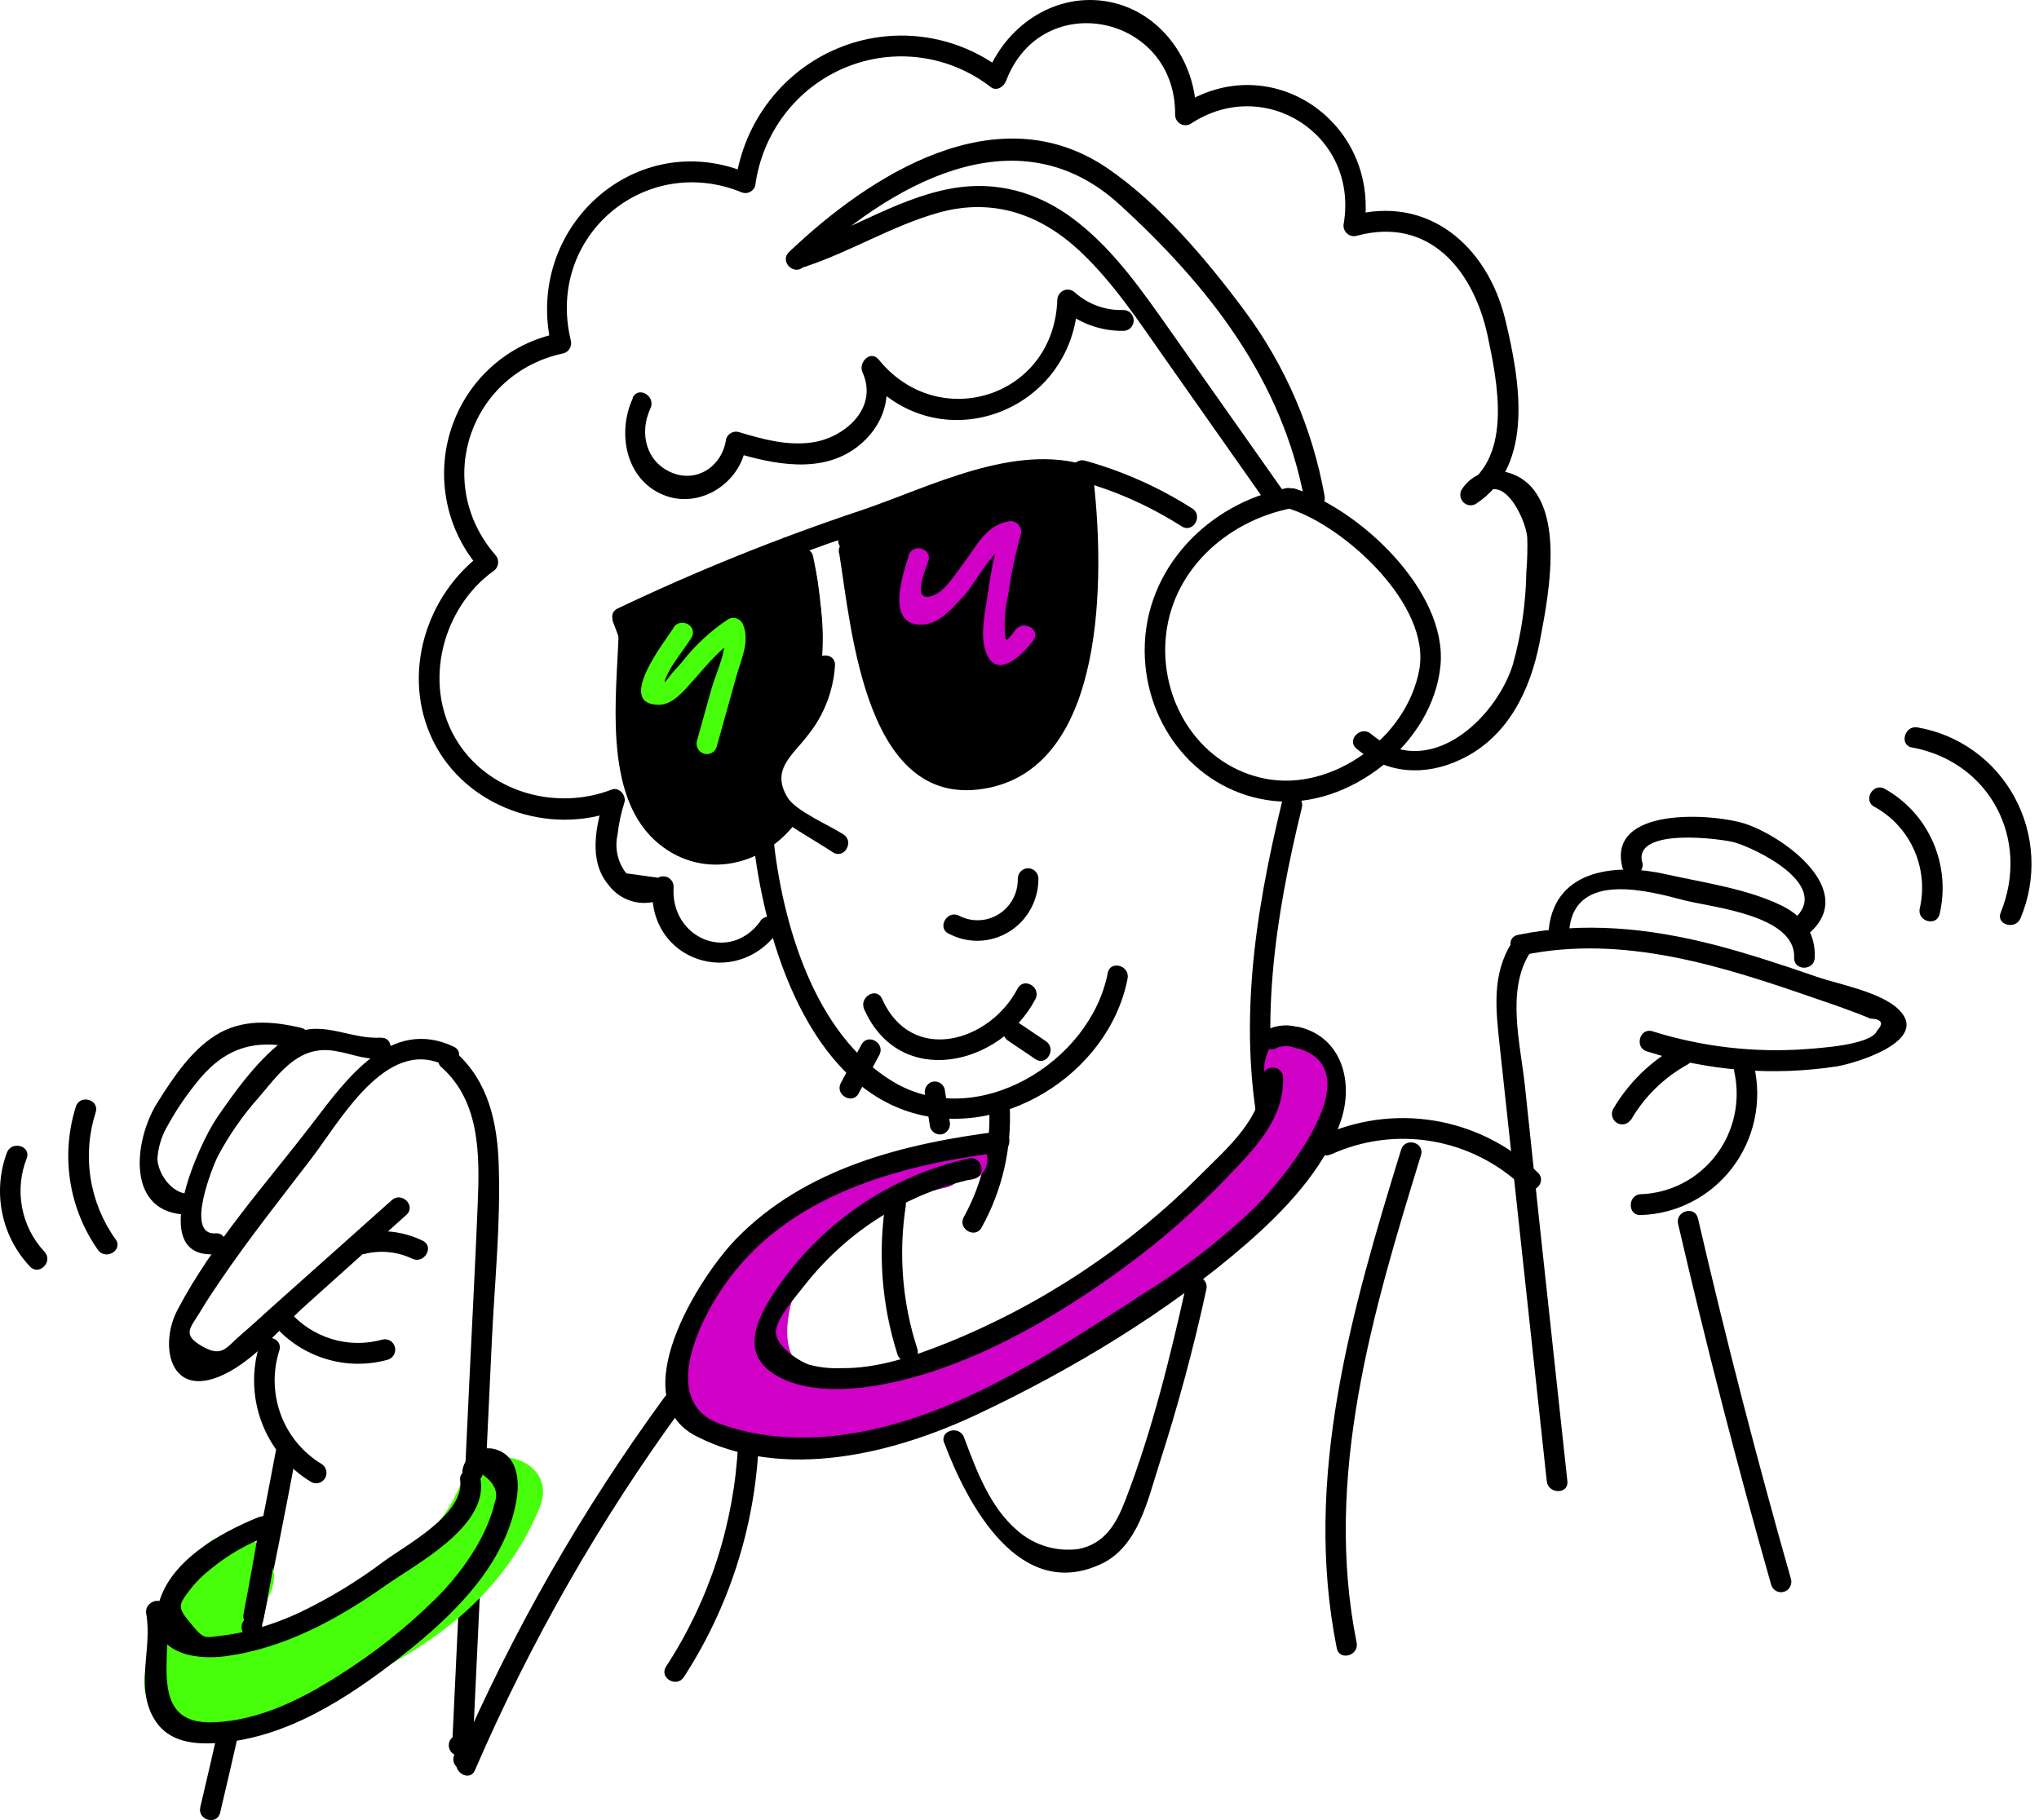 <svg width="168" height="150" viewBox="0 0 168 150" fill="none" xmlns="http://www.w3.org/2000/svg" id="upgrade-to-pro">
<path d="M67.1 54.845C66.964 57.371 65.566 59.21 63.97 61.032C63.189 61.92 61.751 63.014 61.706 64.337C61.655 65.277 62.272 65.844 62.928 66.417C64.626 67.895 66.772 69.029 68.64 70.249C69.562 70.822 70.411 69.361 69.494 68.766C68.362 68.026 65.532 66.829 64.87 65.695C63.511 63.404 65.306 62.258 66.534 60.625C67.87 58.987 68.662 56.964 68.798 54.845C68.86 53.739 67.162 53.745 67.1 54.845Z" fill="black"/>
<path d="M62.034 68.983C62.861 76.866 66.172 88.461 74.487 91.486C82.19 94.264 91.371 88.587 92.905 80.647C93.114 79.564 91.478 79.106 91.269 80.189C89.848 87.561 80.452 93.284 73.57 89.137C67.072 85.224 64.451 76.058 63.71 68.977C63.596 67.889 61.898 67.877 62.011 68.977L62.034 68.983Z" fill="black"/>
<path d="M71.204 83.173C74.141 89.802 82.445 87.831 85.309 82.337C85.818 81.357 84.352 80.492 83.843 81.472C81.545 85.883 75.098 87.773 72.67 82.308C72.222 81.3 70.757 82.177 71.204 83.173Z" fill="black"/>
<path d="M70.751 90.105L72.449 86.948C72.975 85.98 71.509 85.11 70.983 86.084L69.285 89.24C68.758 90.208 70.224 91.079 70.751 90.105Z" fill="black"/>
<path d="M76.219 90.22L76.632 92.889C76.698 93.104 76.845 93.284 77.041 93.39C77.236 93.497 77.465 93.523 77.679 93.462C77.888 93.391 78.063 93.242 78.168 93.045C78.274 92.848 78.301 92.619 78.245 92.402L77.832 89.733C77.765 89.518 77.618 89.338 77.423 89.231C77.227 89.124 76.999 89.099 76.785 89.16C76.575 89.231 76.4 89.38 76.295 89.577C76.19 89.773 76.163 90.003 76.219 90.22Z" fill="black"/>
<path d="M83.056 85.763L85.32 87.292C86.232 87.905 87.081 86.421 86.175 85.809L83.911 84.279C83 83.666 82.151 85.15 83.056 85.763Z" fill="black"/>
<path d="M78.165 76.94C78.934 77.352 79.796 77.555 80.665 77.53C81.535 77.504 82.383 77.251 83.127 76.796C83.872 76.34 84.487 75.697 84.913 74.929C85.339 74.161 85.561 73.295 85.558 72.415C85.558 72.187 85.468 71.968 85.309 71.807C85.15 71.646 84.934 71.555 84.709 71.555C84.484 71.555 84.267 71.646 84.108 71.807C83.949 71.968 83.86 72.187 83.86 72.415C83.871 72.997 83.733 73.572 83.459 74.084C83.184 74.596 82.783 75.027 82.294 75.335C81.805 75.642 81.246 75.815 80.671 75.838C80.096 75.86 79.525 75.731 79.014 75.462C78.041 74.97 77.181 76.454 78.16 76.946L78.165 76.94Z" fill="black"/>
<path d="M64.853 67.35C64.228 68.302 63.381 69.082 62.387 69.622C61.392 70.161 60.281 70.444 59.153 70.444C58.025 70.444 56.914 70.161 55.919 69.622C54.925 69.082 54.078 68.302 53.453 67.35C52.163 65.385 51.942 62.916 51.846 60.556C51.729 57.757 51.729 54.957 51.846 52.158" fill="black"/>
<path d="M64.117 66.915C60.489 71.744 54.178 69.281 53.017 63.885C52.219 60.161 52.547 55.95 52.672 52.169C52.706 51.064 51.008 51.064 50.974 52.169C50.804 57.325 49.7 65.346 53.951 69.252C57.585 72.575 62.764 71.544 65.583 67.786C66.245 66.904 64.768 66.067 64.117 66.921V66.915Z" fill="black"/>
<path d="M69.975 45.346L70.938 51.344C71.396 54.209 71.871 57.102 73.27 59.617C74.668 62.132 77.181 64.2 80.034 64.228C82.524 64.228 84.833 62.687 86.26 60.631C87.686 58.574 88.394 56.082 88.852 53.607C89.684 49.116 89.836 44.522 89.305 39.984" fill="black"/>
<path d="M69.143 45.576C70.185 52.055 71.334 67.007 81.466 64.927C91.184 62.934 90.935 47.397 90.154 39.984C90.041 38.896 88.337 38.885 88.456 39.984C88.922 44.096 88.841 48.252 88.212 52.341C87.561 56.386 86.299 61.33 82.077 62.928C72.771 66.451 71.673 50.68 70.756 45.112C70.581 44.023 68.945 44.487 69.121 45.57L69.143 45.576Z" fill="black"/>
<path d="M51.738 51.637C57.811 48.735 64.048 46.2 70.417 44.046C73.292 43.049 76.184 42.087 79.077 41.13C82.399 40.036 85.762 38.93 89.231 40.059C90.273 40.397 90.72 38.741 89.684 38.403C83.633 36.438 76.666 40.122 71.005 42.041C64.14 44.329 57.418 47.038 50.878 50.153C49.893 50.634 50.753 52.118 51.733 51.637H51.738Z" fill="black"/>
<path d="M65.351 46.28C65.957 49.101 66.18 51.992 66.013 54.873C65.951 55.979 67.649 55.973 67.711 54.873C67.876 51.847 67.635 48.811 66.992 45.851C66.76 44.768 65.124 45.226 65.356 46.309L65.351 46.28Z" fill="black"/>
<path d="M88.92 39.618C91.908 40.443 94.758 41.713 97.376 43.387C98.305 43.96 99.159 42.494 98.231 41.904C95.485 40.152 92.498 38.822 89.367 37.956C89.153 37.903 88.926 37.937 88.736 38.05C88.545 38.163 88.406 38.346 88.347 38.562C88.288 38.777 88.314 39.007 88.42 39.203C88.526 39.4 88.703 39.546 88.914 39.612L88.92 39.618Z" fill="black"/>
<path d="M105.963 40.236C99.584 41.48 94.28 46.847 94.314 53.653C94.348 59.869 98.712 65.317 104.915 66.004C111.119 66.692 118.064 61.318 118.687 54.839C119.253 48.692 111.996 41.972 106.727 40.282C105.685 39.95 105.238 41.606 106.274 41.938C110.802 43.393 117.945 49.878 116.932 55.234C115.874 60.825 109.778 65.214 104.327 64.188C99.029 63.197 95.684 58.127 96.029 52.817C96.408 47.088 101.061 42.929 106.41 41.886C107.48 41.68 107.027 40.019 105.957 40.231L105.963 40.236Z" fill="black"/>
<path d="M66.183 21.99C73.105 15.391 83.673 9.055 92.22 16.835C99.55 23.526 105.68 31.305 107.502 41.336C107.7 42.425 109.336 41.961 109.138 40.878C108.147 35.334 105.886 30.101 102.538 25.599C99.436 21.418 95.52 16.777 91.218 13.844C82.162 7.714 71.707 14.383 65.005 20.776C64.207 21.538 65.413 22.752 66.206 21.99H66.183Z" fill="black"/>
<path d="M66.443 21.945C70.156 20.701 73.558 18.588 77.328 17.528C81.828 16.267 85.79 17.66 89.101 20.816C91.852 23.434 93.952 26.671 96.131 29.764L104.237 41.291C104.865 42.184 106.336 41.325 105.703 40.425C102.586 36.003 99.469 31.578 96.352 27.152C94.144 24.024 91.914 20.805 88.909 18.404C86.079 16.113 82.739 14.967 79.094 15.425C74.447 16.033 70.377 18.863 65.991 20.306C64.96 20.65 65.425 22.311 66.443 21.962V21.945Z" fill="black"/>
<path d="M52.134 32.835C50.838 35.642 51.529 39.469 54.614 40.769C57.608 42.03 61.032 39.83 61.468 36.69L60.421 37.263C63.67 38.249 67.632 39.108 70.609 36.845C72.873 35.126 73.705 32.382 72.545 29.804L71.209 30.847C77.147 38.191 88.501 34.078 88.812 24.712L87.364 25.319C88.796 26.599 90.649 27.293 92.56 27.267C92.785 27.267 93.001 27.176 93.16 27.015C93.319 26.854 93.409 26.635 93.409 26.407C93.409 26.179 93.319 25.961 93.16 25.8C93.001 25.639 92.785 25.548 92.56 25.548C91.094 25.601 89.665 25.084 88.564 24.104C88.443 23.99 88.292 23.913 88.129 23.882C87.966 23.852 87.798 23.87 87.645 23.934C87.492 23.999 87.361 24.106 87.267 24.244C87.172 24.382 87.12 24.544 87.114 24.712C86.848 32.732 77.334 35.728 72.398 29.633C71.741 28.819 70.7 29.856 71.062 30.675C72.426 33.706 69.483 36.117 66.879 36.467C64.83 36.748 62.827 36.198 60.874 35.608C60.66 35.547 60.431 35.572 60.236 35.679C60.04 35.786 59.893 35.966 59.827 36.181C59.515 38.415 57.432 39.83 55.338 38.947C53.244 38.065 52.638 35.711 53.595 33.643C54.053 32.646 52.593 31.775 52.129 32.778L52.134 32.835Z" fill="black"/>
<path d="M62.668 75.898C60.092 79.45 55.202 77.284 55.502 73.079C55.501 72.928 55.461 72.78 55.386 72.65C55.31 72.519 55.203 72.411 55.074 72.335C54.944 72.26 54.797 72.22 54.648 72.22C54.499 72.22 54.352 72.26 54.223 72.335L51.602 71.974C51.252 71.53 51.006 71.012 50.881 70.459C50.757 69.905 50.758 69.33 50.883 68.777C50.983 67.878 51.173 66.991 51.449 66.13C51.619 65.557 51.019 64.836 50.402 65.07C45.772 66.864 40.095 65.277 37.508 60.825C34.848 56.242 36.472 50.101 40.633 47.077C40.742 47.008 40.836 46.915 40.906 46.805C40.975 46.695 41.02 46.571 41.036 46.442C41.053 46.312 41.04 46.18 41 46.056C40.959 45.932 40.892 45.819 40.803 45.725C35.606 39.692 38.793 30.704 46.463 29.111C46.674 29.043 46.85 28.894 46.956 28.696C47.061 28.499 47.087 28.268 47.029 28.051C44.951 19.458 53.17 12.55 61.179 15.878C61.393 15.94 61.623 15.915 61.819 15.808C62.014 15.701 62.161 15.52 62.226 15.305C62.508 13.169 63.339 11.146 64.638 9.438C65.936 7.731 67.655 6.399 69.623 5.577C71.591 4.754 73.737 4.47 75.848 4.753C77.958 5.035 79.958 5.875 81.646 7.187C82.128 7.548 82.716 7.136 82.892 6.672C85.841 -1.108 96.918 1.23 96.821 9.462C96.823 9.613 96.863 9.761 96.938 9.891C97.013 10.022 97.121 10.13 97.25 10.206C97.379 10.281 97.526 10.32 97.675 10.321C97.824 10.321 97.971 10.281 98.101 10.206C104.134 6.196 111.9 11.043 110.723 18.376C110.686 18.522 110.687 18.676 110.726 18.822C110.766 18.968 110.842 19.101 110.948 19.208C111.054 19.315 111.185 19.392 111.329 19.432C111.473 19.472 111.625 19.473 111.77 19.435C117.725 17.814 121.392 22.225 122.564 27.639C123.373 31.466 124.624 37.515 120.713 40.053L121.873 41.227C123.639 38.472 125.711 42.7 125.836 44.287C125.865 45.225 125.84 46.164 125.762 47.099C125.722 49.717 125.341 52.317 124.63 54.833C123.181 59.336 117.623 64.429 112.959 60.476C112.127 59.771 110.921 60.98 111.759 61.691C114.26 63.81 117.464 63.982 120.39 62.573C124.166 60.78 126.051 57.01 126.837 53.017C127.505 49.546 128.722 43.473 126.407 40.414C124.885 38.403 121.828 38.174 120.424 40.362C120.336 40.527 120.302 40.715 120.328 40.901C120.354 41.086 120.439 41.258 120.57 41.39C120.7 41.522 120.87 41.608 121.053 41.635C121.236 41.661 121.423 41.627 121.585 41.537C126.504 38.346 125.207 31.225 124.024 26.333C122.558 20.295 117.679 16.021 111.334 17.774L112.381 18.834C113.785 10.115 104.7 3.819 97.269 8.723L98.548 9.467C98.599 5.022 95.548 0.777 91.065 0.095C86.752 -0.558 82.796 2.221 81.284 6.219L82.529 5.704C80.614 4.258 78.361 3.34 75.99 3.04C73.619 2.74 71.212 3.068 69.003 3.992C66.795 4.916 64.862 6.404 63.392 8.31C61.922 10.217 60.967 12.477 60.619 14.87L61.666 14.297C52.4 10.355 43.106 18.759 45.438 28.527L46.004 27.467C43.979 27.867 42.095 28.804 40.545 30.183C38.995 31.561 37.835 33.332 37.184 35.314C36.532 37.296 36.413 39.417 36.838 41.461C37.263 43.504 38.217 45.397 39.602 46.945L39.772 45.593C35.069 49.03 33.025 55.647 35.686 61.06C38.408 66.577 45.274 68.92 50.849 66.755L49.802 65.695C49.129 68.026 48.421 70.885 50.142 72.936C50.699 73.681 51.511 74.187 52.419 74.354C53.326 74.522 54.263 74.339 55.044 73.841L53.764 73.096C53.334 79.198 60.619 81.581 64.094 76.78C64.739 75.886 63.268 75.027 62.628 75.915L62.668 75.898Z" fill="black"/>
<path d="M105.629 66.084C103.365 75.416 101.899 84.989 103.999 94.51C104.236 95.587 105.872 95.135 105.634 94.052C103.602 84.852 105.068 75.565 107.265 66.554C107.525 65.483 105.889 65.025 105.629 66.096V66.084Z" fill="black"/>
<path d="M81.494 91.131C81.683 94.325 80.96 97.507 79.411 100.297C78.879 101.265 80.345 102.13 80.877 101.162C82.576 98.109 83.379 94.629 83.192 91.131C83.135 90.031 81.437 90.025 81.494 91.131Z" fill="black"/>
<path d="M72.992 98.944C72.313 103.183 72.639 107.524 73.943 111.611C74.277 112.659 75.918 112.183 75.579 111.152C74.348 107.365 74.022 103.336 74.628 99.397C74.792 98.314 73.156 97.85 72.992 98.939V98.944Z" fill="black"/>
<path d="M77.792 118.892C79.694 123.962 83.973 132.068 90.743 128.883C93.788 127.451 94.569 123.59 95.514 120.662C97.042 115.924 98.344 111.112 99.397 106.254C99.635 105.177 97.999 104.719 97.761 105.796C96.431 111.794 94.931 117.912 92.718 123.647C91.977 125.572 91.02 127.233 88.869 127.657C87.968 127.781 87.05 127.708 86.178 127.445C85.307 127.181 84.501 126.732 83.814 126.127C81.55 124.191 80.452 121.178 79.428 118.457C79.043 117.431 77.401 117.884 77.792 118.915V118.892Z" fill="black"/>
<path d="M60.812 119.012C60.496 125.551 58.447 131.883 54.88 137.344C54.28 138.272 55.751 139.132 56.346 138.209C60.059 132.49 62.188 125.866 62.51 119.029C62.566 117.924 60.868 117.93 60.812 119.029V119.012Z" fill="black"/>
<path d="M37.395 86.261C32.21 83.821 28.61 88.833 25.803 92.505C22.011 97.461 17.528 102.399 14.613 107.973C13.164 110.734 13.894 115.008 17.879 113.518C20.669 112.476 23.058 109.474 25.237 107.526L33.484 100.119C34.305 99.385 33.099 98.171 32.284 98.904L22.379 107.744C21.552 108.483 20.743 109.245 19.899 109.961C18.637 111.032 18.332 111.92 16.651 110.946C14.969 109.972 15.671 109.468 16.509 108.082C17.018 107.228 17.567 106.397 18.128 105.578C20.488 102.095 23.114 98.801 25.667 95.461C28.027 92.379 31.791 85.51 36.535 87.745C37.52 88.209 38.38 86.725 37.389 86.261H37.395Z" fill="black"/>
<path d="M31.384 85.511C28.696 85.694 26.228 83.792 23.715 85.511C21.451 87.034 19.368 89.927 17.839 92.167C16.43 94.235 12.009 103.791 17.766 103.361C18.847 103.281 18.858 101.562 17.766 101.643C15.202 101.832 17.539 96.086 17.953 95.278C18.887 93.522 20.027 91.887 21.349 90.409C22.854 88.656 24.383 86.398 27.009 86.547C28.543 86.633 29.777 87.355 31.373 87.246C32.46 87.172 32.465 85.453 31.373 85.528L31.384 85.511Z" fill="black"/>
<path d="M24.818 84.709C22.396 84.136 19.916 83.947 17.726 85.344C15.705 86.628 14.245 88.845 12.983 90.844C11.007 93.966 10.306 100.084 15.53 100.102C15.755 100.102 15.971 100.011 16.13 99.85C16.289 99.689 16.379 99.47 16.379 99.242C16.379 99.014 16.289 98.796 16.13 98.635C15.971 98.474 15.755 98.383 15.53 98.383C14.171 98.383 13 96.727 12.971 95.479C13.034 94.53 13.318 93.609 13.798 92.792C14.445 91.614 15.19 90.493 16.022 89.441C18.286 86.484 20.754 85.545 24.365 86.37C25.43 86.611 25.882 84.955 24.818 84.714V84.709Z" fill="black"/>
<path d="M36.399 87.974C39.591 90.838 39.523 95.284 39.359 99.277C39.161 104.141 38.901 109.016 38.669 113.868L37.293 143.044C37.242 144.15 38.94 144.15 38.991 143.044L40.525 110.499C40.752 105.687 41.261 100.801 41.091 95.983C40.978 92.511 40.242 89.143 37.582 86.754C36.767 86.02 35.561 87.235 36.382 87.968L36.399 87.974Z" fill="black"/>
<path d="M31.514 110.396C30.136 110.784 28.678 110.766 27.309 110.345C25.941 109.924 24.72 109.117 23.788 108.019C23.064 107.188 21.864 108.408 22.588 109.233C23.734 110.545 25.221 111.504 26.879 112.002C28.537 112.501 30.3 112.518 31.967 112.052C32.178 111.986 32.355 111.839 32.461 111.643C32.567 111.447 32.594 111.217 32.535 111.002C32.476 110.786 32.336 110.602 32.146 110.489C31.955 110.376 31.729 110.343 31.514 110.396Z" fill="black"/>
<path d="M30.088 103.327C31.39 103.014 32.759 103.157 33.971 103.734C34.956 104.204 35.816 102.72 34.825 102.25C33.211 101.463 31.379 101.261 29.635 101.677C28.571 101.923 29.024 103.579 30.088 103.333V103.327Z" fill="black"/>
<path d="M21.377 110.843C20.727 112.938 20.795 115.194 21.57 117.245C22.346 119.295 23.784 121.02 25.65 122.14C25.844 122.245 26.071 122.27 26.282 122.209C26.494 122.149 26.674 122.008 26.785 121.815C26.895 121.623 26.928 121.395 26.876 121.179C26.824 120.963 26.691 120.775 26.505 120.656C24.962 119.728 23.776 118.297 23.142 116.597C22.507 114.898 22.462 113.03 23.013 111.301C23.347 110.247 21.705 109.795 21.377 110.843Z" fill="black"/>
<path d="M22.73 119.562C20.884 129.4 18.809 139.189 16.503 148.928C16.249 150.005 17.884 150.463 18.139 149.386C20.449 139.647 22.524 129.859 24.365 120.02C24.569 118.938 22.933 118.474 22.73 119.562Z" fill="black"/>
<path d="M124.562 77.691C122.904 80.297 123.243 83.179 123.56 86.135C123.979 90.069 124.404 94.001 124.834 97.93L127.443 122.066C127.562 123.154 129.26 123.166 129.141 122.066L126.775 100.159L125.643 89.486C125.275 86.049 124.087 81.621 126.051 78.539C126.617 77.605 125.174 76.746 124.585 77.674L124.562 77.691Z" fill="black"/>
<path d="M9.524 102.135C8.456 100.645 7.75 98.92 7.465 97.101C7.18 95.282 7.323 93.421 7.883 91.669C8.211 90.609 6.57 90.157 6.247 91.211C5.626 93.184 5.467 95.276 5.782 97.322C6.097 99.368 6.879 101.312 8.064 103C8.687 103.9 10.164 103.041 9.53 102.135H9.524Z" fill="black"/>
<path d="M3.666 103.161C2.721 102.153 2.081 100.892 1.822 99.528C1.562 98.164 1.693 96.752 2.2 95.461C2.585 94.424 0.943 93.978 0.564 95.003C-0.022 96.588 -0.155 98.308 0.182 99.966C0.518 101.624 1.31 103.152 2.466 104.375C3.213 105.183 4.413 103.969 3.666 103.161Z" fill="black"/>
<path d="M125.502 78.711C133.777 76.992 141.916 79.621 149.682 82.32C150.52 82.612 151.38 82.893 152.195 83.202C152.837 83.427 153.469 83.674 154.091 83.941C155.046 83.983 155.235 84.315 154.658 84.938C154.188 86.141 149.756 86.381 148.771 86.462C144.508 86.769 140.225 86.269 136.143 84.989C135.096 84.668 134.649 86.33 135.69 86.645C140.758 88.268 146.126 88.689 151.38 87.877C152.886 87.619 159.072 85.78 156.446 83.202C154.952 81.735 151.505 81.134 149.654 80.487C146.863 79.524 144.056 78.59 141.198 77.851C135.871 76.488 130.477 75.932 125.06 77.049C123.991 77.267 124.443 78.928 125.513 78.705L125.502 78.711Z" fill="black"/>
<path d="M129.311 76.493C129.877 71.762 135.911 73.446 138.798 74.202C141.028 74.775 147.961 75.411 147.826 78.922C147.786 80.028 149.484 80.028 149.524 78.922C149.597 76.94 148.607 75.537 146.858 74.666C144.028 73.251 140.349 72.741 137.235 72.042C133.307 71.154 128.179 71.544 127.613 76.516C127.483 77.611 129.181 77.605 129.311 76.516V76.493Z" fill="black"/>
<path d="M135.311 71.08C134.535 68.147 141.871 69.132 142.895 69.419C144.594 69.888 151.171 73.022 147.69 75.841C146.835 76.534 148.046 77.743 148.89 77.055C153.282 73.503 147.005 68.949 143.795 67.889C141.163 67.03 132.339 66.422 133.686 71.527C133.752 71.74 133.896 71.92 134.09 72.027C134.284 72.134 134.511 72.161 134.724 72.101C134.937 72.042 135.118 71.9 135.23 71.708C135.342 71.515 135.375 71.286 135.322 71.069L135.311 71.08Z" fill="black"/>
<path d="M154.454 66.497C155.892 67.288 157.034 68.534 157.707 70.044C158.38 71.555 158.545 73.246 158.178 74.861C157.929 75.938 159.571 76.396 159.814 75.319C160.275 73.336 160.082 71.254 159.264 69.392C158.447 67.53 157.049 65.99 155.286 65.007C154.329 64.475 153.469 65.958 154.431 66.491L154.454 66.497Z" fill="black"/>
<path d="M157.567 61.605C163.94 62.796 167.297 69.155 164.846 75.205C164.432 76.23 166.074 76.671 166.481 75.663C167.149 74.077 167.452 72.359 167.368 70.637C167.285 68.915 166.817 67.235 166 65.723C165.183 64.21 164.038 62.905 162.651 61.905C161.263 60.905 159.67 60.236 157.991 59.949C156.921 59.749 156.463 61.404 157.538 61.605H157.567Z" fill="black"/>
<path d="M135.181 100.136C136.644 100.093 138.079 99.723 139.383 99.05C140.687 98.378 141.828 97.422 142.722 96.249C143.617 95.077 144.243 93.719 144.556 92.272C144.869 90.825 144.86 89.326 144.531 87.882C144.311 86.799 142.675 87.258 142.896 88.341C143.157 89.529 143.156 90.76 142.893 91.948C142.63 93.136 142.112 94.25 141.376 95.212C140.639 96.174 139.702 96.96 138.631 97.514C137.561 98.068 136.383 98.376 135.181 98.417C134.094 98.475 134.088 100.193 135.181 100.136Z" fill="black"/>
<path d="M134.371 92.311C135.488 90.38 137.105 88.795 139.047 87.728C140.003 87.195 139.149 85.711 138.192 86.244C136.005 87.45 134.18 89.231 132.911 91.4C132.807 91.596 132.783 91.825 132.843 92.039C132.902 92.253 133.042 92.436 133.232 92.548C133.422 92.66 133.647 92.693 133.861 92.64C134.075 92.587 134.26 92.453 134.377 92.265L134.371 92.311Z" fill="black"/>
<path d="M138.265 100.869C140.575 110.849 143.131 120.763 145.935 130.613C146 130.826 146.145 131.006 146.339 131.113C146.533 131.22 146.76 131.247 146.973 131.187C147.186 131.128 147.367 130.987 147.479 130.794C147.59 130.601 147.623 130.372 147.571 130.155C144.767 120.305 142.211 110.39 139.901 100.411C139.652 99.334 138.016 99.792 138.265 100.869Z" fill="black"/>
<path d="M109.665 95.141C112.274 93.951 115.175 93.574 117.997 94.058C120.819 94.541 123.436 95.863 125.513 97.856C126.306 98.618 127.511 97.403 126.713 96.641C124.363 94.384 121.397 92.893 118.2 92.361C115.003 91.829 111.722 92.28 108.782 93.657C107.791 94.115 108.651 95.593 109.636 95.141H109.665Z" fill="black"/>
<path d="M115.444 94.745C111.351 108.024 107.338 121.848 110.14 135.826C110.355 136.909 111.997 136.45 111.776 135.368C109.042 121.722 113.089 108.151 117.079 95.204C117.408 94.144 115.766 93.691 115.444 94.745Z" fill="black"/>
<path d="M54.778 115.105C47.979 124.393 42.239 134.429 37.667 145.021C37.231 146.023 38.697 146.9 39.133 145.886C43.705 135.294 49.445 125.258 56.243 115.97C56.894 115.082 55.423 114.223 54.778 115.105Z" fill="black"/>
<path d="M38.199 145.84C38.424 145.84 38.64 145.749 38.799 145.588C38.959 145.427 39.048 145.208 39.048 144.981C39.048 144.753 38.959 144.534 38.799 144.373C38.64 144.212 38.424 144.121 38.199 144.121C37.974 144.121 37.758 144.212 37.599 144.373C37.439 144.534 37.35 144.753 37.35 144.981C37.35 145.208 37.439 145.427 37.599 145.588C37.758 145.749 37.974 145.84 38.199 145.84Z" fill="black"/>
<path d="M37.825 144.694C38.05 144.694 38.267 144.604 38.426 144.442C38.585 144.281 38.674 144.063 38.674 143.835C38.674 143.607 38.585 143.388 38.426 143.227C38.267 143.066 38.05 142.975 37.825 142.975C37.6 142.975 37.384 143.066 37.225 143.227C37.066 143.388 36.976 143.607 36.976 143.835C36.976 144.063 37.066 144.281 37.225 144.442C37.384 144.604 37.6 144.694 37.825 144.694Z" fill="black"/>
<path d="M51.353 51.081L53.566 56.73C53.867 57.581 54.246 58.402 54.699 59.181C55.236 59.977 55.85 60.716 56.532 61.387C57.489 62.395 58.57 63.461 59.928 63.598C61.213 63.73 62.442 62.991 63.376 62.086C65.295 60.115 66.493 57.541 66.772 54.787C67.043 52.051 66.811 49.287 66.087 46.636C66.057 46.429 65.98 46.233 65.86 46.063C65.481 45.61 64.762 45.839 64.242 46.097C61.158 47.723 57.855 48.882 54.438 49.534C53.425 49.695 53.544 50.72 51.783 50.846" fill="black"/>
<path d="M50.532 51.31C52.23 55.693 53.855 62.195 58.734 64.16C62.889 65.832 66.177 60.608 67.156 57.285C67.842 54.737 67.971 52.069 67.536 49.465C67.332 48.05 67.343 45.358 65.538 45.02C64.947 44.994 64.361 45.129 63.84 45.41C61.955 46.108 60.2 47.128 58.27 47.747C56.877 48.205 55.123 48.262 53.81 48.892C52.944 49.311 52.678 49.872 51.585 50.038C50.493 50.204 50.968 51.883 52.038 51.694C53.108 51.505 53.487 51.001 54.353 50.605C55.983 49.866 57.975 49.666 59.708 49.036C60.947 48.583 63.273 47.031 64.53 47.094C65.307 46.582 65.641 46.84 65.532 47.867L65.73 48.881C65.962 50.155 66.08 51.447 66.081 52.742C66.081 56.431 62.922 66.147 57.727 61.381C54.698 58.603 53.623 54.581 52.163 50.846C51.766 49.832 50.119 50.273 50.527 51.304L50.532 51.31Z" fill="black"/>
<path d="M70.643 45.266L74.605 43.702C75.602 43.307 75.171 41.663 74.153 42.047L69.67 43.685C69.546 43.723 69.433 43.788 69.337 43.876C69.242 43.964 69.167 44.072 69.118 44.193C69.069 44.313 69.048 44.444 69.055 44.574C69.062 44.704 69.098 44.831 69.16 44.946C69.8 46.229 70.943 46.091 72.053 45.518C73.183 44.893 74.392 44.425 75.647 44.126C76.823 43.945 77.939 43.486 78.907 42.786C79.076 42.675 79.202 42.508 79.261 42.313C79.32 42.119 79.31 41.909 79.231 41.721C79.153 41.534 79.011 41.38 78.832 41.288C78.653 41.195 78.447 41.17 78.251 41.216L74.939 41.669C73.994 41.8 74.215 43.416 75.166 43.359C77.076 43.203 78.96 42.818 80.781 42.213C81.805 41.898 87.211 39.836 87.68 40.775L88.19 39.515C84.436 40.286 80.788 41.517 77.328 43.181C76.343 43.651 77.203 45.135 78.183 44.665C81.514 43.075 85.025 41.901 88.637 41.17C88.761 41.133 88.875 41.069 88.971 40.981C89.067 40.894 89.143 40.785 89.192 40.664C89.24 40.543 89.262 40.413 89.254 40.282C89.246 40.151 89.209 40.024 89.146 39.91C88.371 38.369 86.141 39.005 84.771 39.285C81.511 39.939 78.545 41.428 75.149 41.646L75.375 43.336L78.686 42.883L78.03 41.291C77.684 41.548 70.57 43.966 70.609 44.052L70.1 45.312L74.583 43.674L74.13 42.018L70.168 43.582C69.16 43.983 69.602 45.644 70.621 45.238L70.643 45.266Z" fill="black"/>
<path d="M14.239 141.887C20.516 143.858 27.048 140.042 32.403 137.029C37.757 134.016 42.127 130 44.482 124.191C46.134 120.101 39.569 118.319 37.933 122.364C36.297 126.408 32.601 129.055 28.978 131.094C25.356 133.134 20.25 136.582 16.05 135.259C11.851 133.936 10.079 140.581 14.245 141.887H14.239Z" fill="#47FF0B"/>
<path d="M21.032 133.271C21.088 133.116 21.145 132.962 21.213 132.807L20.873 133.626C21.119 133.066 21.428 132.537 21.796 132.051L21.264 132.744C21.366 132.612 21.473 132.486 21.581 132.36C22.2 131.705 22.556 130.838 22.577 129.931C22.569 129.021 22.212 128.15 21.581 127.502C20.296 126.305 18.032 126.064 16.775 127.502C15.762 128.652 14.982 129.991 14.477 131.444C14.297 132.103 14.315 132.801 14.529 133.449C14.743 134.098 15.144 134.667 15.679 135.084C16.215 135.501 16.86 135.747 17.535 135.79C18.209 135.834 18.881 135.673 19.464 135.328C20.204 134.845 20.756 134.119 21.026 133.271H21.032Z" fill="#47FF0B"/>
<path d="M12.049 133.002C12.558 135.815 11.16 138.862 12.615 141.509C13.668 143.451 15.683 143.772 17.709 143.657C23.505 143.331 28.656 139.951 33.116 136.456C37.214 133.242 41.72 128.963 42.574 123.498C42.801 122.043 42.648 120.141 41.069 119.528C40.777 119.404 40.462 119.345 40.147 119.358C39.831 119.37 39.521 119.452 39.24 119.598C38.959 119.745 38.713 119.952 38.519 120.205C38.326 120.458 38.189 120.751 38.12 121.063C37.882 122.14 39.518 122.598 39.755 121.521C40.752 122.209 41.086 122.988 40.757 123.859C40.658 124.277 40.534 124.688 40.384 125.09C40.066 125.953 39.667 126.784 39.195 127.571C38.261 129.111 37.141 130.527 35.861 131.787C33.452 134.163 30.795 136.266 27.937 138.06C24.875 140.031 21.383 141.767 17.692 141.939C11.941 142.214 14.336 136.141 13.685 132.549C13.486 131.461 11.851 131.925 12.049 133.008V133.002Z" fill="black"/>
<path d="M21.349 125.016C18.145 126.305 13.747 128.734 12.994 132.509C12.264 136.158 15.875 136.869 18.654 136.485C23.46 135.82 27.801 133.454 31.741 130.682C34.35 128.843 40.118 125.87 39.614 122.008C39.472 120.926 37.775 120.914 37.916 122.008C38.278 124.77 33.473 127.325 31.69 128.631C29.514 130.271 27.183 131.691 24.733 132.87C23.38 133.503 21.972 134.009 20.528 134.382C19.805 134.563 19.071 134.699 18.332 134.789C16.781 134.984 16.826 135.133 15.694 133.769C14.562 132.406 14.704 132.263 15.694 130.957C16.189 130.329 16.759 129.767 17.392 129.284C18.741 128.18 20.251 127.297 21.869 126.666C22.871 126.265 22.435 124.598 21.416 125.01L21.349 125.016Z" fill="black"/>
<path d="M77.039 94.505C71.515 95.746 66.415 98.448 62.26 102.336C59.051 105.361 54.608 110.453 55.881 115.323C57.189 120.341 64.938 119.001 68.577 118.52C74.96 117.598 81.123 115.499 86.758 112.327C92.033 109.341 96.986 105.806 101.536 101.78C105.391 98.457 110.74 94.614 110.168 88.799C109.998 87.08 109.093 85.304 107.191 85.115C105.289 84.926 104.219 86.335 104.163 88.071C104.106 89.807 104.021 90.735 103.031 92.265C102.244 93.485 101.395 94.665 100.495 95.799C98.688 98.065 96.696 100.173 94.54 102.101C89.571 106.562 83.784 109.992 77.509 112.195C74.526 113.238 71.283 114.217 68.102 114.452C66.737 114.555 64.875 114.613 63.822 113.518C62.124 111.771 63.755 108.712 64.592 107.028L61.49 105.704C60.681 107.83 59.855 109.949 59.062 112.08C58.496 113.53 57.93 114.945 58.626 116.446C59.962 119.264 63.257 118.875 65.453 117.477C65.709 117.325 65.921 117.109 66.069 116.848C66.216 116.588 66.294 116.293 66.294 115.993C66.294 115.693 66.216 115.398 66.069 115.138C65.921 114.878 65.709 114.661 65.453 114.509C64.305 113.656 63.341 112.574 62.623 111.33L60.302 113.679C62.189 114.58 64.053 115.518 65.894 116.492L67.202 113.352C64.451 112.716 60.828 109.084 64.275 106.598L61.723 105.114L61.406 109.268H64.802C64.719 107.769 65.142 106.286 66.002 105.063L63.07 103.344C61.575 106.598 60.557 111.548 62.894 114.716C65.13 117.746 70.903 116.818 74.067 116.681C76.247 116.589 76.258 113.152 74.067 113.243C72.035 113.329 68.826 113.816 66.851 113.117C63.715 112.012 64.977 107.308 66.002 105.097C66.191 104.706 66.228 104.257 66.103 103.84C65.978 103.424 65.701 103.07 65.329 102.852C64.956 102.634 64.516 102.567 64.097 102.664C63.677 102.762 63.31 103.017 63.07 103.379C61.888 105.121 61.304 107.208 61.406 109.319C61.479 111.553 64.638 111.508 64.802 109.319L65.119 105.166C65.118 104.864 65.04 104.567 64.89 104.306C64.74 104.044 64.525 103.827 64.266 103.677C64.007 103.526 63.714 103.448 63.415 103.449C63.117 103.449 62.824 103.53 62.566 103.682C56.809 107.83 60.302 115.334 66.302 116.715C68.102 117.133 69.386 114.509 67.609 113.576C65.832 112.642 63.896 111.662 62.017 110.763C60.568 110.07 58.745 111.542 59.696 113.112C60.739 114.847 62.123 116.348 63.76 117.523V114.555C60.658 116.532 63.019 111.301 63.194 110.912L64.813 106.661C65.504 104.851 62.549 103.608 61.711 105.338C59.979 108.815 58.394 113.57 62.006 116.446C65.181 118.972 69.93 117.861 73.484 117.019C82.784 114.764 91.332 110.067 98.265 103.401C101.548 100.245 105.227 96.303 107.129 92.081C107.614 91.156 107.835 90.113 107.768 89.068C107.44 87.029 106.857 89.922 106.71 90.678C106.144 93.617 103.495 95.524 101.401 97.415C92.571 105.366 82.467 112.401 70.677 114.756C67.886 115.329 63.358 116.314 60.545 115.369C56.94 114.154 61.111 108.758 62.538 107.074C66.573 102.404 71.988 99.174 77.979 97.862C80.112 97.375 79.207 94.058 77.073 94.545L77.039 94.505Z" fill="#D000C7"/>
<path d="M79.711 97.243C81.896 97.243 81.901 93.806 79.711 93.806C77.52 93.806 77.52 97.243 79.711 97.243Z" fill="#D000C7"/>
<path d="M82.388 93.239C74.566 94.218 66.347 96.229 60.636 102.118C57.562 105.292 51.308 115.237 57.364 118.359C64.587 122.083 73.683 119.797 80.571 116.537C88.252 112.917 96.244 108.122 102.686 102.513C105.753 99.844 109.116 96.361 110.468 92.397C111.549 89.228 110.599 85.522 107.072 84.645C106.008 84.388 105.555 86.043 106.619 86.301C113.412 87.957 105.776 97.123 103.484 99.42C100.646 102.152 97.528 104.57 94.184 106.632C87.324 111.055 80.033 115.987 71.979 117.792C67.819 118.726 63.319 118.817 59.272 117.322C54.364 115.512 57.574 108.872 59.719 105.865C64.875 98.492 73.949 96.034 82.36 94.98C83.43 94.848 83.441 93.124 82.36 93.261L82.388 93.239Z" fill="black"/>
<path d="M79.835 95.467C73.215 96.929 67.421 100.95 63.687 106.672C62.476 108.551 61.179 111.158 63.302 112.894C65.64 114.807 69.624 114.641 72.358 114.16C79.603 112.888 86.797 108.735 92.667 104.421C95.705 102.193 98.546 99.701 101.157 96.974C103.348 94.682 105.81 92.225 105.719 88.816C105.719 87.71 104.021 87.71 104.021 88.816C104.106 92.081 101.112 94.614 98.984 96.75C92.989 102.778 85.852 107.517 78.001 110.683C75.256 111.782 72.251 112.808 69.262 112.751C68.385 112.788 67.507 112.692 66.659 112.464C65.725 112.132 64.032 110.975 63.93 109.875C63.828 108.775 65.696 106.707 66.341 105.865C69.851 101.412 74.775 98.326 80.277 97.128C81.341 96.888 80.894 95.232 79.824 95.473L79.835 95.467Z" fill="black"/>
<path d="M55.468 51.785C54.857 52.754 50.691 58.007 54.217 58.087C55.417 58.121 56.334 56.941 57.047 56.157C58.236 54.828 59.312 53.435 60.846 52.519L59.6 52.003C60.104 53.252 58.978 55.481 58.638 56.706L57.415 61.083C57.363 61.3 57.396 61.53 57.508 61.722C57.619 61.915 57.801 62.056 58.014 62.116C58.226 62.176 58.454 62.149 58.647 62.042C58.841 61.934 58.986 61.755 59.051 61.541L60.681 55.704C61.049 54.386 61.785 52.891 61.247 51.545C61.21 51.42 61.146 51.305 61.059 51.209C60.972 51.112 60.865 51.036 60.746 50.987C60.627 50.937 60.498 50.916 60.369 50.923C60.241 50.93 60.115 50.967 60.002 51.029C58.566 51.978 57.291 53.157 56.227 54.518C55.983 54.799 55.74 55.091 55.485 55.349C55.23 55.607 54.523 56.712 54.84 55.922C55.293 54.776 56.295 53.63 56.94 52.605C57.585 51.579 56.063 50.806 55.474 51.74L55.468 51.785Z" fill="#47FF0B"/>
<path d="M74.866 45.822C74.373 47.357 72.896 51.717 76.117 51.465C77.453 51.362 78.579 50.015 79.411 49.11C80.543 47.873 81.828 44.963 83.532 44.648L82.484 43.582C82.002 45.341 81.635 47.13 81.386 48.938C81.2 50.33 80.741 52.209 81.177 53.584C82.009 56.174 84.2 54.043 85.139 52.777C85.801 51.894 84.324 51.058 83.673 51.912C82.717 53.189 82.898 52.771 82.779 51.912C82.754 50.949 82.849 49.986 83.062 49.047C83.304 47.355 83.654 45.681 84.109 44.035C84.146 43.888 84.145 43.734 84.106 43.588C84.066 43.442 83.99 43.309 83.884 43.203C83.778 43.096 83.647 43.018 83.503 42.978C83.359 42.938 83.207 42.937 83.062 42.975C81.205 43.319 80.447 45.037 79.394 46.412C78.828 47.163 77.9 48.641 77.022 49.019C74.939 49.924 76.27 46.939 76.49 46.24C76.83 45.186 75.189 44.733 74.855 45.782L74.866 45.822Z" fill="#D000C7"/>
<path d="M21.699 133.466C22.152 131.228 22.558 128.98 22.916 126.723C23.092 125.64 21.45 125.176 21.281 126.265C20.903 128.522 20.498 130.77 20.064 133.008C19.849 134.085 21.484 134.549 21.699 133.466Z" fill="black"/>
<path d="M20.749 134.955C20.974 134.955 21.19 134.865 21.349 134.704C21.508 134.542 21.598 134.324 21.598 134.096C21.598 133.868 21.508 133.649 21.349 133.488C21.19 133.327 20.974 133.237 20.749 133.237C20.523 133.237 20.308 133.327 20.148 133.488C19.989 133.649 19.9 133.868 19.9 134.096C19.9 134.324 19.989 134.542 20.148 134.704C20.308 134.865 20.523 134.955 20.749 134.955Z" fill="black"/>
<path d="M105.199 86.358C105.436 86.256 105.691 86.204 105.949 86.204C106.206 86.204 106.461 86.256 106.699 86.358C106.912 86.419 107.141 86.394 107.337 86.287C107.532 86.18 107.679 86 107.746 85.786C107.803 85.569 107.776 85.339 107.671 85.142C107.566 84.945 107.39 84.796 107.18 84.726C106.722 84.556 106.235 84.482 105.749 84.509C105.262 84.535 104.786 84.662 104.35 84.88C104.156 84.996 104.016 85.184 103.959 85.404C103.902 85.624 103.932 85.858 104.044 86.055C104.161 86.247 104.347 86.386 104.563 86.444C104.779 86.501 105.008 86.473 105.204 86.364L105.199 86.358Z" fill="black"/>
</svg>
